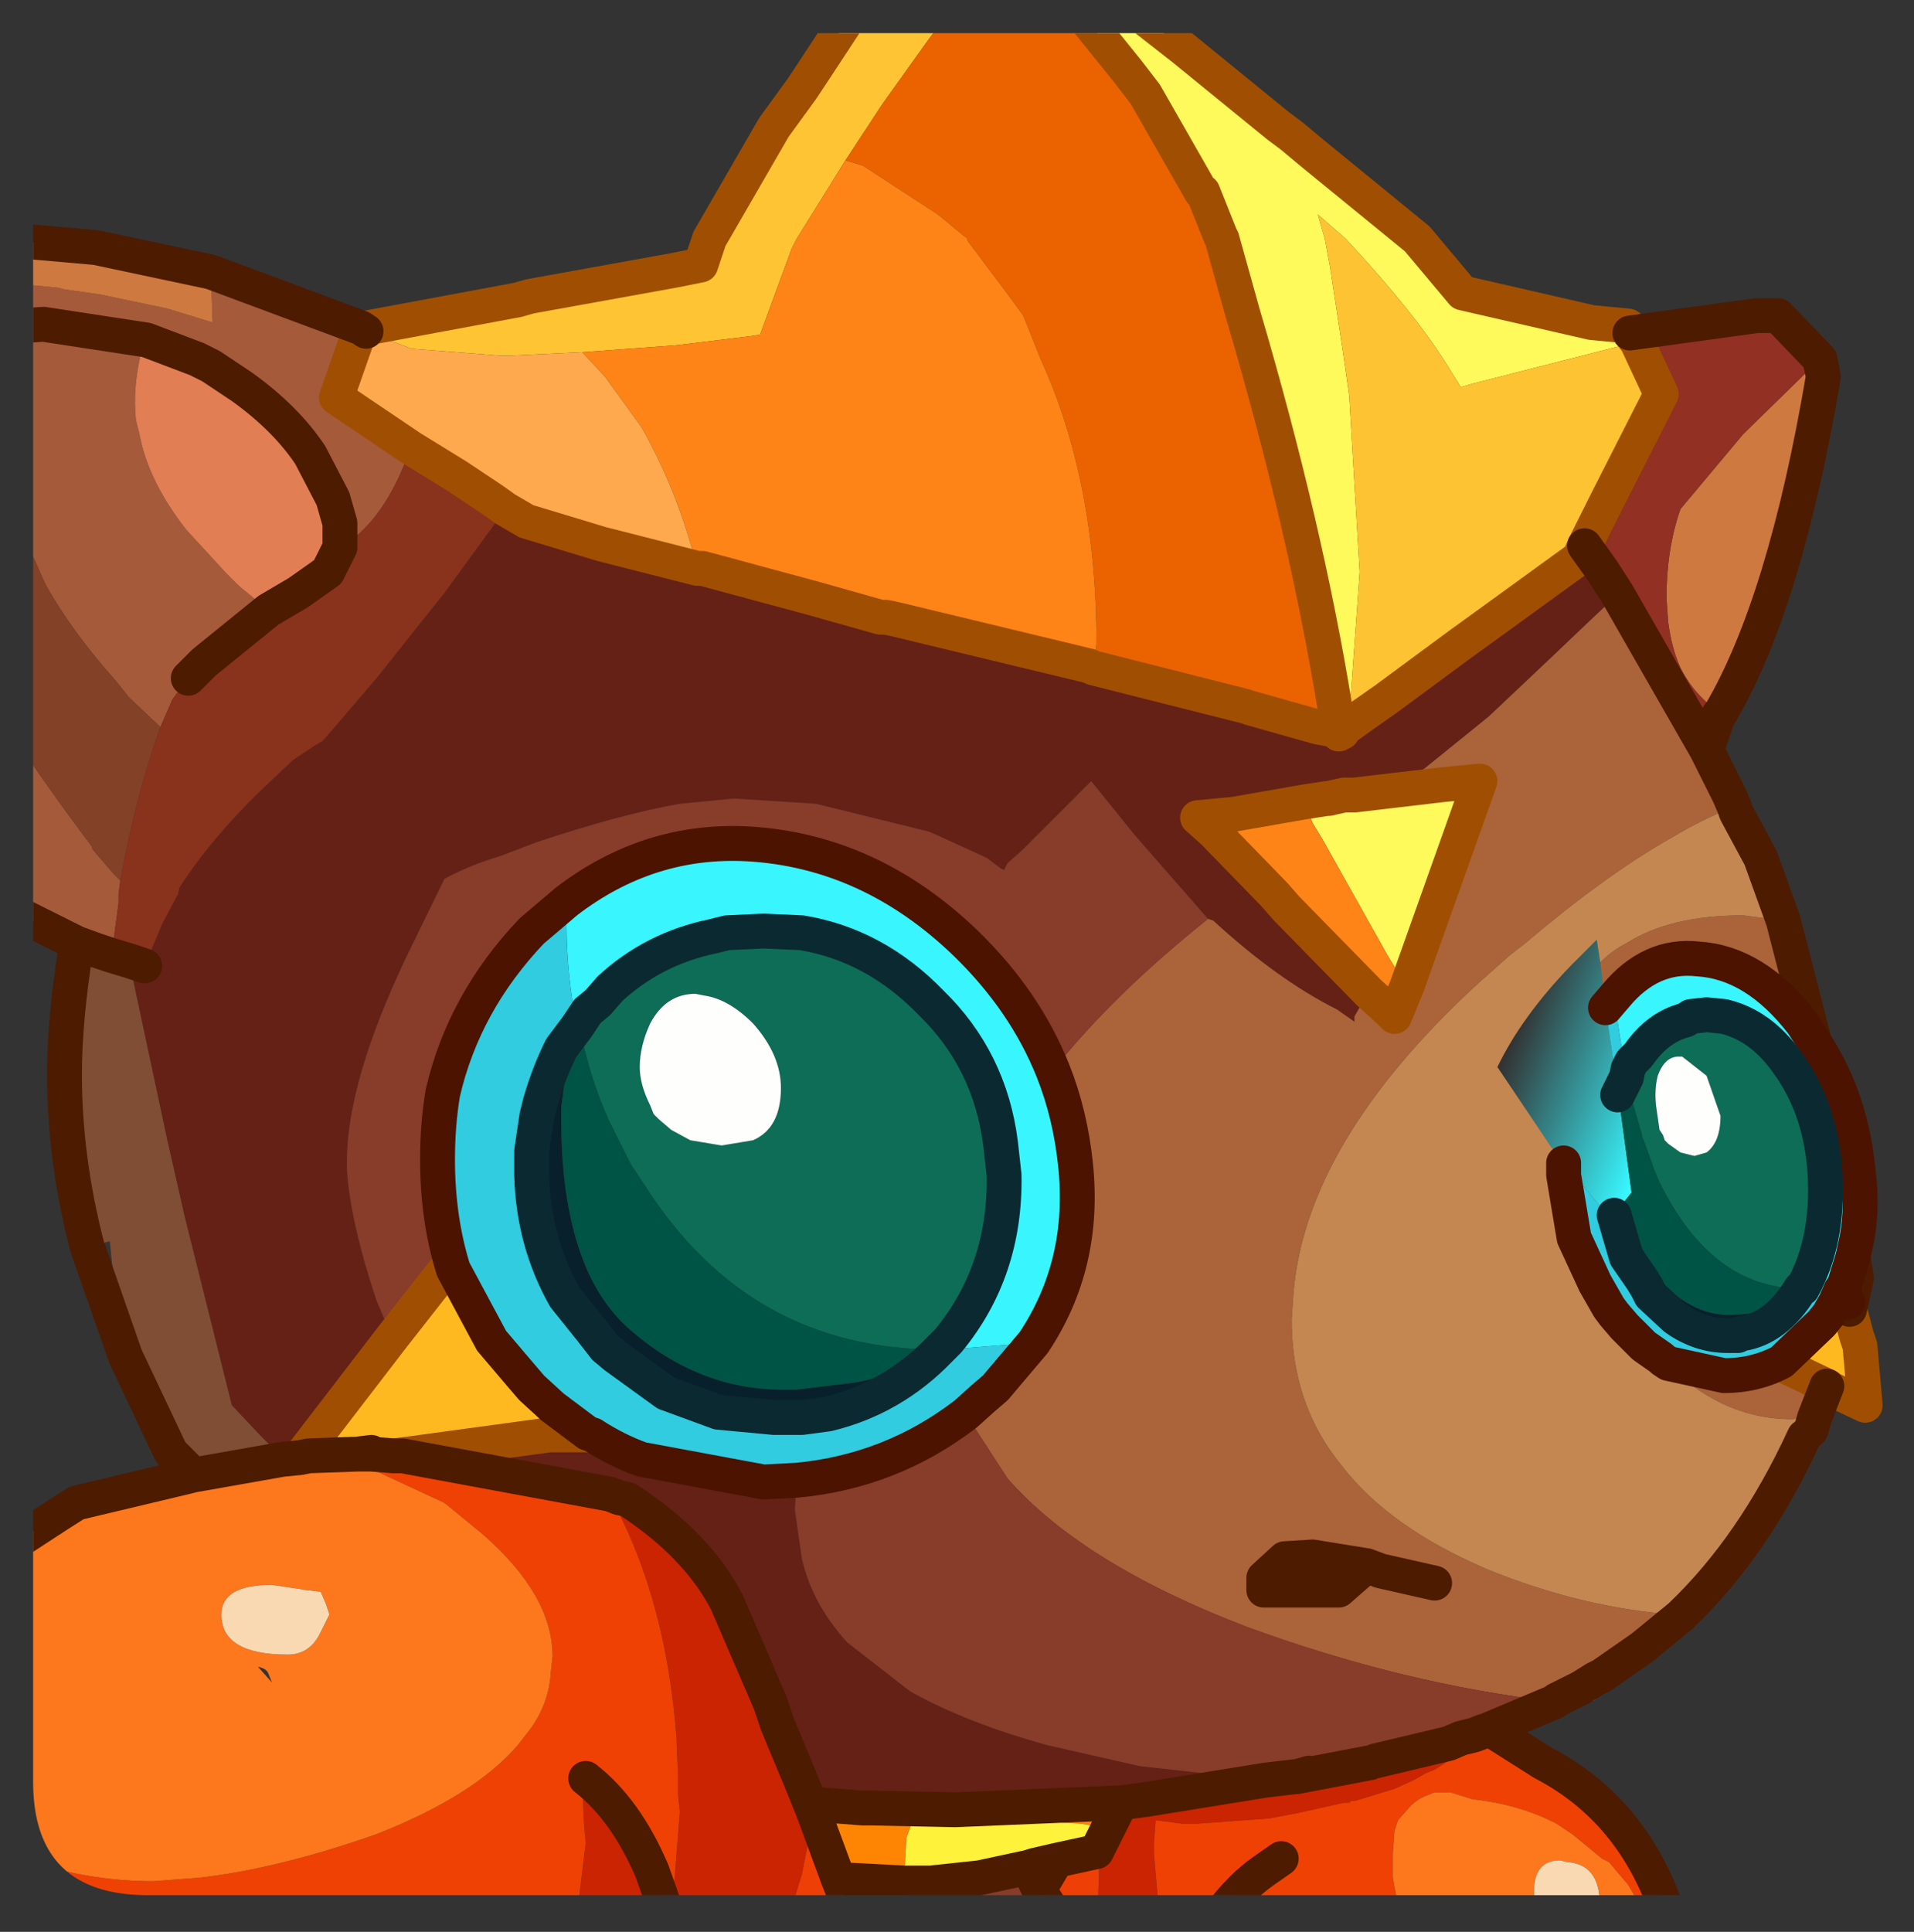 <?xml version="1.0" encoding="UTF-8" standalone="no"?>
<svg xmlns:ffdec="https://www.free-decompiler.com/flash" xmlns:xlink="http://www.w3.org/1999/xlink" ffdec:objectType="frame" height="55.4px" width="54.9px" xmlns="http://www.w3.org/2000/svg">
  <rect width="100%" height="100%" fill="#333333" stroke="none"/>
  <g transform="matrix(1.0, 0.0, 0.0, 1.0, 0.95, 0.95)">
    <clipPath id="clipPath0" transform="matrix(1.0, 0.0, 0.0, 1.0, 0.0, 0.0)">
      <path d="M50.5 0.0 Q53.95 0.0 53.95 3.3 L53.95 50.15 Q53.95 53.4 50.5 53.4 L3.3 53.4 Q0.0 53.4 0.0 50.15 L0.0 3.3 Q0.0 0.0 3.3 0.0 L50.5 0.0" fill="#000000" fill-rule="evenodd" stroke="none"/>
    </clipPath>
    <g clip-path="url(#clipPath0)">
      <use ffdec:characterId="2" height="55.4" transform="matrix(1.0, 0.0, 0.0, 1.0, -0.95, -0.95)" width="54.0" xlink:href="#shape1"/>
    </g>
    <use ffdec:characterId="3" height="53.4" transform="matrix(1.0, 0.0, 0.0, 1.0, 0.0, 0.0)" width="53.95" xlink:href="#shape2"/>
  </g>
  <defs>
    <g id="shape1" transform="matrix(1.0, 0.0, 0.0, 1.0, 0.95, 0.95)">
      <path d="M26.15 -0.45 L25.6 0.3 24.35 2.05 23.3 3.65 21.9 5.9 21.75 6.2 20.85 8.65 20.5 8.7 18.45 8.95 15.75 9.15 13.65 9.25 13.55 9.25 13.4 9.25 10.85 9.05 9.55 8.55 9.6 8.45 13.9 7.65 14.25 7.55 18.4 6.8 19.15 6.65 19.4 5.9 21.25 2.7 22.05 1.6 22.25 1.3 23.4 -0.45 26.15 -0.45" fill="#ffc533" fill-rule="evenodd" stroke="none"/>
      <path d="M26.15 -0.45 L30.15 -0.45 31.4 1.1 31.9 1.75 33.5 4.55 33.55 4.55 34.05 5.8 34.1 5.9 34.7 8.05 Q36.5 14.15 37.35 19.4 L37.4 20.0 36.85 19.9 34.9 19.35 34.75 19.3 30.4 18.2 30.5 17.5 Q30.5 12.85 28.9 9.35 L28.4 8.1 28.0 7.55 26.8 5.95 26.8 5.9 25.95 5.2 23.8 3.8 23.3 3.65 24.35 2.05 25.6 0.3 26.15 -0.45" fill="#eb6300" fill-rule="evenodd" stroke="none"/>
      <path d="M37.4 20.0 L37.35 19.4 Q36.5 14.15 34.7 8.05 L34.1 5.9 34.05 5.8 33.55 4.55 33.5 4.55 31.9 1.75 31.4 1.1 30.15 -0.45 31.85 -0.45 33.0 0.45 35.7 2.65 36.1 2.95 36.7 3.45 39.7 5.9 41.0 7.45 44.7 8.3 45.75 8.4 45.8 8.6 46.0 8.85 41.3 10.05 40.95 10.15 40.7 9.75 Q39.75 8.15 37.65 5.9 L36.85 5.2 37.05 5.9 37.2 6.7 37.6 9.35 37.75 10.4 38.05 15.45 37.8 18.95 37.6 19.95 37.55 20.05 37.4 20.0 M40.45 21.55 L41.5 21.45 39.4 27.35 38.85 26.45 37.0 23.15 36.7 22.65 36.45 22.05 37.1 21.95 37.15 21.95 37.6 21.85 37.9 21.85 40.45 21.55" fill="#fffb5b" fill-rule="evenodd" stroke="none"/>
      <path d="M1.25 26.1 L0.85 25.9 -0.45 25.25 -0.45 20.35 0.25 21.35 0.85 22.2 1.7 23.35 1.7 23.4 2.3 24.1 2.5 24.3 2.45 24.7 2.45 24.85 2.45 24.95 2.25 26.45 1.8 26.3 1.25 26.1 M-0.45 14.0 L-0.45 8.4 -0.45 7.15 -0.4 7.15 -0.35 7.2 0.7 7.3 0.9 7.35 1.95 7.5 3.85 7.9 5.15 8.3 5.1 6.85 9.4 8.45 9.55 8.55 9.25 9.25 9.4 8.45 8.7 10.45 10.85 11.9 10.55 12.6 Q9.95 13.95 9.05 14.6 L8.8 14.75 8.8 14.05 8.6 13.35 7.95 12.1 Q7.25 11.05 6.0 10.15 L5.1 9.55 4.7 9.35 3.25 8.8 3.1 9.15 Q2.85 10.2 2.95 11.1 L3.05 11.5 Q3.3 12.85 4.4 14.25 L5.55 15.5 5.9 15.85 6.75 16.55 4.9 18.05 4.45 18.5 4.0 19.1 3.65 19.9 2.75 19.05 2.35 18.55 Q1.1 17.15 0.35 15.8 L-0.45 14.0 M3.25 8.8 L0.3 8.35 -0.45 8.4 0.3 8.35 3.25 8.8" fill="#a65a3a" fill-rule="evenodd" stroke="none"/>
      <path d="M51.25 9.35 L51.35 9.85 Q50.25 16.35 48.4 19.5 47.65 19.0 47.25 18.2 47.0 17.65 46.9 16.9 L46.85 16.2 Q46.85 14.8 47.25 13.65 L49.05 11.5 51.25 9.35 M-0.45 7.15 L-0.45 5.95 0.1 6.0 1.8 6.15 5.1 6.85 5.15 8.3 3.85 7.9 1.95 7.5 0.9 7.35 0.7 7.3 -0.35 7.2 -0.4 7.15 -0.45 7.15" fill="#ce7940" fill-rule="evenodd" stroke="none"/>
      <path d="M-0.45 20.35 L-0.45 14.0 0.35 15.8 Q1.1 17.15 2.35 18.55 L2.75 19.05 3.65 19.9 Q2.95 21.85 2.5 24.3 L2.3 24.1 1.7 23.4 1.7 23.35 0.85 22.2 0.25 21.35 -0.45 20.35" fill="#844127" fill-rule="evenodd" stroke="none"/>
      <path d="M34.95 53.95 L34.05 53.95 Q34.65 53.15 35.3 52.7 L35.8 52.35 Q35.45 52.7 35.25 53.25 L34.95 53.95 M32.3 53.95 L30.55 53.95 30.55 53.7 30.55 53.45 30.6 51.95 30.85 51.45 31.2 50.75 31.95 50.65 35.35 50.1 36.2 50.0 36.25 50.0 38.35 49.6 36.25 50.0 36.6 49.9 38.35 49.6 38.4 49.6 38.5 49.55 40.6 49.05 40.95 48.9 41.35 48.8 41.6 48.7 41.65 48.7 40.9 49.4 40.75 49.45 40.2 49.8 39.95 49.9 39.6 50.1 39.05 50.35 37.9 50.7 37.8 50.7 37.75 50.75 37.6 50.75 36.25 51.05 35.45 51.2 33.4 51.35 32.95 51.35 32.2 51.25 32.15 51.9 32.15 52.2 32.3 53.95 M21.7 53.95 L18.2 53.95 18.25 53.8 18.4 52.9 18.55 51.0 18.5 50.55 18.5 50.05 18.45 48.85 Q18.15 44.95 16.65 42.15 L16.55 41.9 16.8 42.0 17.05 42.05 Q19.05 43.35 19.9 45.0 L21.15 47.9 21.35 48.5 22.1 50.3 22.3 50.8 22.4 51.05 22.05 52.8 21.7 53.95 M18.15 53.95 L15.6 53.95 15.85 51.9 Q15.7 50.45 15.85 50.05 17.0 50.95 17.75 52.7 L18.05 53.55 18.05 53.6 18.15 53.95" fill="#cb2402" fill-rule="evenodd" stroke="none"/>
      <path d="M41.8 48.65 L43.3 49.6 Q45.9 50.95 46.9 53.95 L46.25 53.95 45.75 53.1 45.2 52.45 45.0 52.35 44.15 51.65 43.7 51.35 Q42.65 50.8 41.3 50.65 L40.65 50.45 40.3 50.45 40.2 50.45 39.95 50.55 Q39.7 50.65 39.5 50.85 L39.15 51.25 39.05 51.55 39.0 52.2 39.0 52.4 39.0 52.9 39.2 53.95 34.95 53.95 35.25 53.25 Q35.45 52.7 35.8 52.35 L35.3 52.7 Q34.65 53.15 34.05 53.95 L32.3 53.95 32.15 52.2 32.15 51.9 32.2 51.25 32.95 51.35 33.4 51.35 35.45 51.2 36.25 51.05 37.6 50.75 37.75 50.75 37.8 50.7 37.9 50.7 39.05 50.35 39.6 50.1 39.95 49.9 40.2 49.8 40.75 49.45 40.9 49.4 41.65 48.7 41.8 48.65 M15.6 53.95 L-0.45 53.95 -0.45 52.3 Q1.45 53.0 3.45 53.0 L4.75 52.9 Q7.0 52.65 9.85 51.65 12.65 50.55 13.9 49.1 L14.25 48.65 Q14.8 47.9 14.85 47.0 L14.9 46.55 Q14.9 44.8 12.9 43.05 L11.8 42.15 9.65 41.15 9.65 40.85 9.7 40.75 10.35 40.8 10.6 40.8 16.55 41.9 16.65 42.15 Q18.15 44.95 18.45 48.85 L18.5 50.05 18.5 50.55 18.55 51.0 18.4 52.9 18.25 53.8 18.15 53.95 18.05 53.6 18.05 53.55 17.75 52.7 Q17.0 50.95 15.85 50.05 15.7 50.45 15.85 51.9 L15.6 53.95" fill="#f14105" fill-rule="evenodd" stroke="none"/>
      <path d="M46.25 53.95 L45.0 53.95 44.9 53.25 Q44.75 52.5 44.0 52.45 L43.8 52.4 Q43.05 52.4 43.05 53.3 43.05 53.7 43.4 53.95 L39.2 53.95 39.0 52.9 39.0 52.4 39.0 52.2 39.05 51.55 39.15 51.25 39.5 50.85 Q39.7 50.65 39.95 50.55 L40.2 50.45 40.3 50.45 40.65 50.45 41.3 50.65 Q42.65 50.8 43.7 51.35 L44.15 51.65 45.0 52.35 45.2 52.45 45.75 53.1 46.25 53.95 M-0.45 52.3 L-0.45 43.25 0.7 42.5 1.25 42.15 4.4 41.4 4.6 41.35 7.15 40.9 7.65 40.85 7.9 40.8 9.3 40.75 9.7 40.7 9.7 40.75 9.65 40.85 9.65 41.15 11.8 42.15 12.9 43.05 Q14.9 44.8 14.9 46.55 L14.85 47.0 Q14.8 47.9 14.25 48.65 L13.9 49.1 Q12.65 50.55 9.85 51.65 7.0 52.65 4.75 52.9 L3.45 53.0 Q1.45 53.0 -0.45 52.3 M9.7 40.75 L9.3 40.75 9.7 40.75 M7.85 44.65 L6.85 44.5 Q5.4 44.5 5.4 45.35 5.4 46.5 7.3 46.5 7.95 46.5 8.25 45.85 L8.5 45.35 8.4 45.05 8.25 44.7 7.85 44.65 M6.75 47.05 Q6.7 46.9 6.45 46.85 L6.15 46.85 6.35 46.85 6.45 46.85 6.85 47.3 6.75 47.05" fill="#fe771d" fill-rule="evenodd" stroke="none"/>
      <path d="M30.55 53.95 L29.3 53.95 28.85 53.25 29.35 52.4 30.5 52.15 30.6 51.95 30.55 53.45 30.55 53.7 30.55 53.95 M23.5 53.95 L21.7 53.95 22.05 52.8 22.4 51.05 23.1 52.95 23.5 53.95" fill="#ef3f06" fill-rule="evenodd" stroke="none"/>
      <path d="M37.6 19.95 L37.8 18.95 38.05 15.45 37.75 10.4 37.6 9.35 37.2 6.7 37.05 5.9 36.85 5.2 37.65 5.9 Q39.75 8.15 40.7 9.75 L40.95 10.15 41.3 10.05 46.0 8.85 46.7 10.35 45.15 13.4 44.5 14.7 44.35 15.05 40.9 17.55 38.8 19.1 Q38.15 19.55 37.6 19.95" fill="#ffc433" fill-rule="evenodd" stroke="none"/>
      <path d="M45.8 8.6 L49.45 8.1 50.05 8.1 51.25 9.35 49.05 11.5 47.25 13.65 Q46.85 14.8 46.85 16.2 L46.9 16.9 Q47.0 17.65 47.25 18.2 47.65 19.0 48.4 19.5 L48.35 19.55 48.0 20.55 45.45 16.1 45.0 15.4 44.5 14.7 45.15 13.4 46.7 10.35 46.0 8.85 45.8 8.6" fill="#923023" fill-rule="evenodd" stroke="none"/>
      <path d="M30.4 18.2 L34.75 19.3 34.9 19.35 36.85 19.9 37.4 20.0 37.55 20.05 37.45 20.1 37.4 20.0 37.45 20.1 37.55 20.05 37.6 19.95 Q38.15 19.55 38.8 19.1 L40.9 17.55 44.35 15.05 44.5 14.7 45.0 15.4 45.45 16.1 44.6 16.9 43.55 17.9 41.75 19.6 39.4 21.5 40.45 21.55 37.9 21.85 37.6 21.85 37.15 21.95 37.1 21.95 36.45 22.05 34.45 22.4 33.4 22.5 33.85 22.9 35.6 24.7 35.95 25.1 38.3 27.5 37.9 28.2 37.9 28.35 37.4 28.0 Q35.7 27.15 33.85 25.45 L33.7 25.4 31.6 23.0 30.35 21.45 28.35 23.45 27.95 23.8 27.85 24.0 27.75 23.95 27.35 23.65 26.15 23.1 25.7 22.9 22.45 22.1 20.1 21.95 18.55 22.1 Q16.85 22.4 14.45 23.2 L13.4 23.6 Q12.55 23.85 11.8 24.25 L10.75 26.4 Q9.0 30.05 9.0 32.35 L9.0 32.6 Q9.1 34.1 9.85 36.35 L10.3 37.4 7.65 40.85 7.15 40.9 6.85 40.55 6.5 40.2 5.7 39.35 4.35 33.95 3.85 31.75 2.75 26.6 3.2 26.75 3.7 25.55 4.15 24.7 4.2 24.5 Q5.1 23.1 6.55 21.7 L7.45 20.85 7.75 20.65 8.05 20.45 8.3 20.3 8.35 20.25 9.85 18.5 11.8 16.05 13.55 13.65 14.15 14.0 16.3 14.65 19.05 15.35 19.2 15.35 22.35 16.2 24.3 16.75 24.45 16.75 24.7 16.8 30.3 18.15 30.4 18.2 M25.05 53.95 L23.5 53.95 23.1 52.95 25.0 53.05 25.05 53.95 M18.2 53.95 L18.15 53.95 18.25 53.8 18.2 53.95 M35.35 50.1 L31.95 50.65 31.2 50.75 26.45 50.95 24.05 50.9 23.75 50.8 22.2 50.3 22.1 50.3 21.35 48.5 21.15 47.9 19.9 45.0 Q19.05 43.35 17.05 42.05 L16.8 42.0 16.55 41.9 10.6 40.8 10.35 40.8 10.75 40.75 14.8 40.2 16.05 40.2 Q16.75 40.65 17.45 40.9 L20.95 41.55 21.9 41.5 21.85 42.35 22.05 43.75 Q22.35 45.05 23.35 46.15 L25.15 47.55 Q26.75 48.45 29.1 49.1 L31.75 49.7 35.35 50.1" fill="#652116" fill-rule="evenodd" stroke="none"/>
      <path d="M48.0 20.55 L48.65 21.85 48.8 22.2 48.85 22.35 48.4 22.35 Q47.7 22.65 46.95 23.1 45.1 24.15 42.8 26.1 L42.35 26.45 41.45 27.25 Q36.5 31.8 36.15 36.15 L36.1 36.9 Q36.1 39.35 37.55 41.1 38.9 42.85 41.7 44.05 44.4 45.15 47.05 45.35 L46.15 46.3 45.0 47.1 44.85 47.1 44.8 47.2 44.4 47.45 43.7 47.8 43.65 47.85 43.7 47.8 44.3 47.9 41.8 48.65 41.65 48.7 41.75 48.65 43.65 47.85 Q39.3 47.35 34.8 45.7 30.1 43.9 27.95 41.45 L26.75 39.6 27.25 39.15 27.6 38.85 28.7 37.55 Q30.2 35.3 29.9 32.45 29.75 31.0 29.25 29.75 30.95 27.6 33.7 25.4 L33.85 25.45 Q35.7 27.15 37.4 28.0 L37.9 28.35 37.9 28.2 38.3 27.5 38.9 28.05 39.05 28.2 39.4 27.35 41.5 21.45 40.45 21.55 39.4 21.5 41.75 19.6 43.55 17.9 44.6 16.9 45.45 16.1 48.0 20.55 M50.2 25.45 L51.1 28.95 50.75 28.4 Q49.4 26.65 47.75 26.55 46.4 26.4 45.4 27.6 L45.1 27.95 44.95 26.65 Q45.3 26.3 45.7 26.1 46.95 25.3 49.05 25.3 L50.2 25.45 M52.2 35.1 L52.3 35.7 52.45 37.05 52.3 37.35 52.1 36.6 52.05 36.4 51.85 36.05 51.95 35.9 52.2 35.1 M51.6 38.9 L51.15 39.7 51.1 39.7 50.45 39.75 Q48.4 39.75 46.75 38.05 L46.9 38.15 48.5 38.5 Q49.4 38.5 50.15 38.1 L50.3 38.25 51.45 38.8 51.6 38.9 M43.9 32.4 L43.9 32.45 43.9 32.75 43.85 32.35 43.9 32.4 M52.1 36.6 L52.3 35.7 52.1 36.6 M51.45 38.8 L51.1 39.7 51.45 38.8 M38.25 43.95 L38.65 44.1 40.2 44.45 38.65 44.1 38.25 43.95 37.45 44.65 35.3 44.65 37.45 44.65 38.25 43.95 36.7 43.7 35.9 43.75 35.3 44.3 35.3 44.65 35.3 44.3 35.9 43.75 36.7 43.7 38.25 43.95" fill="#ac633a" fill-rule="evenodd" stroke="none"/>
      <path d="M48.85 22.35 L49.55 23.65 50.2 25.45 49.05 25.3 Q46.95 25.3 45.7 26.1 45.3 26.3 44.95 26.65 L44.85 26.0 44.1 26.75 Q42.7 28.2 42.0 29.65 L43.55 31.95 43.85 32.3 43.85 32.35 43.9 32.75 44.2 34.55 44.8 35.85 45.2 36.55 45.35 36.75 45.65 37.1 46.2 37.65 46.7 38.0 46.75 38.05 Q48.4 39.75 50.45 39.75 L51.1 39.7 51.0 40.05 50.95 40.1 50.8 40.25 Q49.4 42.7 47.05 45.35 44.4 45.15 41.7 44.05 38.9 42.85 37.55 41.1 36.1 39.35 36.1 36.9 L36.15 36.15 Q36.5 31.8 41.45 27.25 L42.35 26.45 42.8 26.1 Q45.1 24.15 46.95 23.1 47.7 22.65 48.4 22.35 L48.85 22.35 M51.15 39.7 L51.0 40.05 51.1 39.7 51.15 39.7 M46.15 46.3 L45.4 47.1 45.0 47.1 46.15 46.3 M44.8 47.2 L44.8 47.8 44.35 47.9 44.3 47.9 43.7 47.8 44.4 47.45 44.8 47.2" fill="#c58851" fill-rule="evenodd" stroke="none"/>
      <path d="M51.1 28.95 Q52.15 30.55 52.35 32.65 52.5 33.85 52.25 34.85 L52.2 35.1 51.95 35.9 51.5 36.0 50.75 36.0 Q51.5 34.65 51.4 32.75 51.3 30.85 50.3 29.5 49.55 28.45 48.5 28.2 L48.0 28.15 47.55 28.2 47.4 28.3 Q46.6 28.5 46.05 29.3 L45.85 29.5 45.75 29.7 45.7 29.95 45.4 28.05 45.4 27.6 Q46.4 26.4 47.75 26.55 49.4 26.65 50.75 28.4 L51.1 28.95 M29.25 29.75 Q29.75 31.0 29.9 32.45 30.2 35.3 28.7 37.55 L26.25 37.75 26.0 37.75 26.05 37.7 26.25 37.5 Q27.9 35.5 27.85 32.75 L27.75 31.85 Q27.45 29.45 25.75 27.8 24.15 26.15 22.05 25.8 L20.95 25.75 19.9 25.8 19.5 25.9 Q17.8 26.25 16.55 27.4 L16.2 27.8 15.9 28.05 15.6 28.5 Q15.3 27.0 15.3 25.55 L15.3 24.9 Q17.65 23.1 20.5 23.25 24.0 23.45 26.75 26.1 28.45 27.75 29.25 29.75" fill="#38f6ff" fill-rule="evenodd" stroke="none"/>
      <path d="M28.7 37.55 L27.6 38.85 27.25 39.15 26.75 39.6 Q24.6 41.25 21.9 41.5 L20.95 41.55 17.45 40.9 Q16.75 40.65 16.05 40.2 L15.9 40.15 14.9 39.4 14.3 38.85 14.0 38.5 13.15 37.5 12.05 35.45 Q11.6 34.0 11.6 32.3 11.6 31.3 11.75 30.4 12.35 27.8 14.3 25.75 L15.3 24.9 15.3 25.55 Q15.3 27.0 15.6 28.5 L15.15 29.1 Q14.8 29.8 14.55 30.65 L14.45 31.05 14.3 32.05 14.3 32.75 Q14.35 34.65 15.25 36.25 L16.05 37.25 16.4 37.7 16.7 37.95 18.15 39.0 19.65 39.55 21.25 39.7 21.9 39.7 22.05 39.7 22.8 39.6 Q24.65 39.15 26.0 37.75 L26.25 37.75 28.7 37.55 M45.4 27.6 L45.4 28.05 45.7 29.95 45.5 30.35 45.45 30.45 45.35 29.65 45.1 27.95 45.4 27.6 M50.75 36.0 L51.5 36.0 51.95 35.9 51.85 36.05 51.7 36.4 51.5 36.75 51.3 37.0 50.15 38.1 Q49.4 38.5 48.5 38.5 L46.9 38.15 46.75 38.05 46.7 38.0 46.2 37.65 45.65 37.1 45.35 36.75 45.2 36.55 44.8 35.85 44.2 34.55 43.9 32.75 43.9 32.45 43.9 32.4 45.25 34.0 45.35 33.9 45.7 35.1 46.15 35.75 46.3 36.0 46.4 36.2 47.1 36.85 Q47.8 37.35 48.6 37.35 L48.9 37.35 48.95 37.3 49.0 37.3 Q50.0 37.15 50.7 36.0 L50.75 36.0" fill="#31cde0" fill-rule="evenodd" stroke="none"/>
      <path d="M52.3 37.35 L52.4 37.65 52.55 39.35 51.6 38.9 51.45 38.8 50.3 38.25 50.15 38.1 51.3 37.0 51.5 36.75 51.7 36.4 51.85 36.05 52.05 36.4 52.1 36.6 52.3 37.35 M10.3 37.4 L11.75 35.55 12.05 35.45 13.15 37.5 14.0 38.5 14.3 38.85 14.9 39.4 15.9 40.15 16.05 40.2 14.8 40.2 10.75 40.75 10.35 40.8 9.7 40.75 9.7 40.7 9.3 40.75 7.9 40.8 7.65 40.85 10.3 37.4" fill="#ffba20" fill-rule="evenodd" stroke="none"/>
      <path d="M46.05 29.3 Q46.6 28.5 47.4 28.3 L47.55 28.2 48.0 28.15 48.5 28.2 Q49.55 28.45 50.3 29.5 51.3 30.85 51.4 32.75 51.5 34.65 50.75 36.0 L50.7 36.0 Q48.15 36.0 46.65 32.95 L46.5 32.6 46.2 31.75 46.15 31.65 46.15 31.6 45.7 30.05 46.05 29.3 M47.2 29.35 Q46.8 29.35 46.6 29.9 46.5 30.3 46.55 30.75 L46.65 31.45 46.75 31.6 46.8 31.75 46.9 31.85 47.25 32.1 47.65 32.2 48.0 32.1 Q48.4 31.8 48.4 31.05 L48.0 29.9 47.3 29.35 47.2 29.35 M19.0 27.55 Q18.15 27.55 17.7 28.4 17.4 29.05 17.4 29.65 17.4 30.15 17.7 30.75 L17.8 31.0 17.95 31.15 18.3 31.45 18.85 31.75 19.75 31.9 20.65 31.75 Q21.45 31.4 21.45 30.25 21.45 29.3 20.65 28.4 19.95 27.7 19.25 27.6 L19.0 27.55 M16.55 27.4 Q17.8 26.25 19.5 25.9 L19.9 25.8 20.95 25.75 22.05 25.8 Q24.15 26.15 25.75 27.8 27.45 29.45 27.75 31.85 L27.85 32.75 Q27.9 35.5 26.25 37.5 L26.05 37.7 26.0 37.75 25.95 37.75 Q20.55 37.75 17.55 33.05 L17.15 32.45 16.5 31.15 Q15.95 29.9 15.7 28.6 L16.55 27.4" fill="#0e6d56" fill-rule="evenodd" stroke="none"/>
      <path d="M47.2 29.35 L47.3 29.35 48.0 29.9 48.4 31.05 Q48.4 31.8 48.0 32.1 L47.65 32.2 47.25 32.1 46.9 31.85 46.8 31.75 46.75 31.6 46.65 31.45 46.55 30.75 Q46.5 30.3 46.6 29.9 46.8 29.35 47.2 29.35 M19.0 27.55 L19.25 27.6 Q19.95 27.7 20.65 28.4 21.45 29.3 21.45 30.25 21.45 31.4 20.65 31.75 L19.75 31.9 18.85 31.75 18.3 31.45 17.95 31.15 17.8 31.0 17.7 30.75 Q17.4 30.15 17.4 29.65 17.4 29.05 17.7 28.4 18.15 27.55 19.0 27.55" fill="#fffffd" fill-rule="evenodd" stroke="none"/>
      <path d="M45.7 29.95 L45.75 29.7 45.85 29.5 46.05 29.3 45.7 30.05 45.5 30.45 45.5 30.65 45.45 30.45 45.5 30.35 45.7 29.95 M50.7 36.0 Q50.0 37.15 49.0 37.3 L48.95 37.3 48.9 37.35 48.6 37.35 Q47.8 37.35 47.1 36.85 L46.4 36.2 46.3 36.0 46.15 35.75 45.7 35.1 45.35 33.9 45.65 33.5 45.9 34.4 46.65 35.75 Q47.65 36.85 48.85 36.75 50.05 36.7 50.7 36.0 M16.55 27.4 L15.7 28.6 15.35 29.25 15.15 30.8 15.15 31.2 Q15.15 33.6 15.8 35.25 16.3 36.5 17.2 37.25 19.2 38.95 21.65 38.9 L21.85 38.9 21.9 38.9 23.55 38.7 Q25.0 38.45 25.95 37.75 L26.0 37.75 Q24.65 39.15 22.8 39.6 L22.05 39.7 21.9 39.7 21.25 39.7 19.65 39.55 18.15 39.0 16.7 37.95 16.4 37.7 16.05 37.25 15.25 36.25 Q14.35 34.65 14.3 32.75 L14.3 32.05 14.45 31.05 14.55 30.65 Q14.8 29.8 15.15 29.1 L15.6 28.5 15.9 28.05 16.2 27.8 16.55 27.4" fill="#08202c" fill-rule="evenodd" stroke="none"/>
      <path d="M45.35 33.9 L45.25 34.0 43.9 32.4 43.85 32.35 43.85 32.3 43.55 31.95 42.0 29.65 Q42.7 28.2 44.1 26.75 L44.85 26.0 44.95 26.65 45.1 27.95 45.35 29.65 45.45 30.45 45.5 30.65 45.85 33.25 45.65 33.5 45.35 33.9" fill="url(#gradient0)" fill-rule="evenodd" stroke="none"/>
      <path d="M45.5 30.65 L45.5 30.45 45.7 30.05 46.15 31.6 46.15 31.65 46.2 31.75 46.5 32.6 46.65 32.95 Q48.15 36.0 50.7 36.0 50.05 36.7 48.85 36.75 47.65 36.85 46.65 35.75 L45.9 34.4 45.65 33.5 45.85 33.25 45.5 30.65 M15.7 28.6 Q15.95 29.9 16.5 31.15 L17.15 32.45 17.55 33.05 Q20.55 37.75 25.95 37.75 25.0 38.45 23.55 38.7 L21.9 38.9 21.85 38.9 21.65 38.9 Q19.2 38.95 17.2 37.25 16.3 36.5 15.8 35.25 15.15 33.6 15.15 31.2 L15.15 30.8 15.35 29.25 15.7 28.6" fill="#005445" fill-rule="evenodd" stroke="none"/>
      <path d="M29.3 53.95 L25.05 53.95 25.0 53.05 25.4 53.05 25.75 53.05 27.15 52.9 28.55 52.6 28.85 53.25 29.3 53.95 M33.7 25.4 Q30.95 27.6 29.25 29.75 28.45 27.75 26.75 26.1 24.0 23.45 20.5 23.25 17.65 23.1 15.3 24.9 L14.3 25.75 Q12.35 27.8 11.75 30.4 11.6 31.3 11.6 32.3 11.6 34.0 12.05 35.45 L11.75 35.55 10.3 37.4 9.85 36.35 Q9.1 34.1 9.0 32.6 L9.0 32.35 Q9.0 30.05 10.75 26.4 L11.8 24.25 Q12.55 23.85 13.4 23.6 L14.45 23.2 Q16.85 22.4 18.55 22.1 L20.1 21.95 22.45 22.1 25.7 22.9 26.15 23.1 27.35 23.65 27.75 23.95 27.85 24.0 27.95 23.8 28.35 23.45 30.35 21.45 31.6 23.0 33.7 25.4 M26.75 39.6 L27.95 41.45 Q30.1 43.9 34.8 45.7 39.3 47.35 43.65 47.85 L41.75 48.65 41.65 48.7 41.6 48.7 41.35 48.8 40.95 48.9 40.6 49.05 38.5 49.55 38.4 49.6 38.35 49.6 36.6 49.9 36.25 50.0 36.2 50.0 35.35 50.1 31.75 49.7 29.1 49.1 Q26.75 48.45 25.15 47.55 L23.35 46.15 Q22.35 45.05 22.05 43.75 L21.85 42.35 21.9 41.5 Q24.6 41.25 26.75 39.6" fill="#893c2a" fill-rule="evenodd" stroke="none"/>
      <path d="M23.3 3.65 L23.8 3.8 25.95 5.2 26.8 5.9 26.8 5.95 28.0 7.55 28.4 8.1 28.9 9.35 Q30.5 12.85 30.5 17.5 L30.4 18.2 30.3 18.15 24.7 16.8 24.45 16.75 24.3 16.75 22.35 16.2 19.2 15.35 19.05 15.35 Q18.5 13.15 17.45 11.3 L16.4 9.85 15.75 9.15 18.45 8.95 20.5 8.7 20.85 8.65 21.75 6.2 21.9 5.9 23.3 3.65 M39.4 27.35 L39.05 28.2 38.9 28.05 38.3 27.5 35.95 25.1 35.6 24.7 33.85 22.9 33.4 22.5 34.45 22.4 36.45 22.05 36.7 22.65 37.0 23.15 38.85 26.45 39.4 27.35" fill="#ff8517" fill-rule="evenodd" stroke="none"/>
      <path d="M15.75 9.15 L16.4 9.85 17.45 11.3 Q18.5 13.15 19.05 15.35 L16.3 14.65 14.15 14.0 13.55 13.65 13.2 13.4 12.15 12.7 10.85 11.9 8.7 10.45 9.4 8.45 9.25 9.25 9.55 8.55 10.85 9.05 13.4 9.25 13.55 9.25 13.65 9.25 15.75 9.15" fill="#ffaa4d" fill-rule="evenodd" stroke="none"/>
      <path d="M3.25 8.8 L4.7 9.35 5.1 9.55 6.0 10.15 Q7.25 11.05 7.95 12.1 L8.6 13.35 8.8 14.05 8.8 14.75 8.45 15.45 7.6 16.05 6.75 16.55 5.9 15.85 5.55 15.5 4.4 14.25 Q3.3 12.85 3.05 11.5 L2.95 11.1 Q2.85 10.2 3.1 9.15 L3.25 8.8" fill="#e27e54" fill-rule="evenodd" stroke="none"/>
      <path d="M6.75 16.55 L7.6 16.05 8.45 15.45 8.8 14.75 9.05 14.6 Q9.95 13.95 10.55 12.6 L10.85 11.9 12.15 12.7 13.2 13.4 13.55 13.65 11.8 16.05 9.85 18.5 8.35 20.25 8.3 20.3 8.05 20.45 7.75 20.65 7.45 20.85 6.55 21.7 Q5.1 23.1 4.2 24.5 L4.15 24.7 3.7 25.55 3.2 26.75 2.75 26.6 2.25 26.45 2.45 24.95 2.45 24.85 2.45 24.7 2.5 24.3 Q2.95 21.85 3.65 19.9 L4.0 19.1 4.45 18.5 4.9 18.05 6.75 16.55" fill="#8a321c" fill-rule="evenodd" stroke="none"/>
      <path d="M4.6 41.35 L3.95 40.7 3.0 39.65 2.65 37.95 2.3 35.65 2.2 34.65 1.55 34.8 Q0.9 32.3 0.9 29.85 0.9 28.25 1.25 26.1 L1.8 26.3 2.25 26.45 2.75 26.6 3.85 31.75 4.35 33.95 5.7 39.35 6.5 40.2 6.85 40.55 7.15 40.9 4.6 41.35 M3.95 40.7 L2.65 37.95 3.95 40.7 M22.1 50.3 L22.2 50.3 23.75 50.8 24.05 50.9 23.8 50.9 22.5 50.8 22.3 50.8 22.1 50.3" fill="#804e35" fill-rule="evenodd" stroke="none"/>
      <path d="M45.0 53.95 L43.4 53.95 Q43.05 53.7 43.05 53.3 43.05 52.4 43.8 52.4 L44.0 52.45 Q44.75 52.5 44.9 53.25 L45.0 53.95 M7.85 44.65 L8.25 44.7 8.4 45.05 8.5 45.35 8.25 45.85 Q7.95 46.5 7.3 46.5 5.4 46.5 5.4 45.35 5.4 44.5 6.85 44.5 L7.85 44.65" fill="#fadab3" fill-rule="evenodd" stroke="none"/>
      <path d="M31.2 50.75 L30.85 51.45 30.65 51.45 30.05 51.35 27.55 51.2 27.4 51.2 25.25 51.2 25.05 51.75 25.0 52.65 25.0 53.05 23.1 52.95 22.4 51.05 22.3 50.8 22.5 50.8 23.8 50.9 24.05 50.9 26.45 50.95 31.2 50.75" fill="#ff8604" fill-rule="evenodd" stroke="none"/>
      <path d="M30.85 51.45 L30.6 51.95 30.5 52.15 29.35 52.4 28.7 52.55 28.55 52.6 27.15 52.9 25.75 53.05 25.4 53.05 25.0 53.05 25.0 52.65 25.05 51.75 25.25 51.2 27.4 51.2 27.55 51.2 30.05 51.35 30.65 51.45 30.85 51.45" fill="#fff33b" fill-rule="evenodd" stroke="none"/>
      <path d="M30.4 18.2 L34.75 19.3 M34.9 19.35 L36.85 19.9 37.4 20.0 37.35 19.4 Q36.5 14.15 34.7 8.05 L34.1 5.9 34.05 5.8 33.55 4.55 33.5 4.55 31.9 1.75 31.4 1.1 30.15 -0.45 M31.85 -0.45 L33.0 0.45 35.7 2.65 36.1 2.95 36.7 3.45 39.7 5.9 41.0 7.45 44.7 8.3 45.75 8.4 45.8 8.6 46.0 8.85 46.7 10.35 45.15 13.4 44.5 14.7 44.35 15.05 40.9 17.55 38.8 19.1 Q38.15 19.55 37.6 19.95 L37.55 20.05 37.4 20.0 37.45 20.1 37.55 20.05 M52.3 37.35 L52.4 37.65 52.55 39.35 51.6 38.9 51.45 38.8 50.3 38.25 M9.6 8.45 L13.9 7.65 14.25 7.55 18.4 6.8 19.15 6.65 19.4 5.9 21.25 2.7 22.05 1.6 22.25 1.3 23.4 -0.45 M40.45 21.55 L41.5 21.45 39.4 27.35 39.05 28.2 38.9 28.05 38.3 27.5 35.95 25.1 35.6 24.7 33.85 22.9 33.4 22.5 34.45 22.4 36.45 22.05 37.1 21.95 37.15 21.95 37.6 21.85 37.9 21.85 40.45 21.55 M52.3 37.35 L52.1 36.6 52.05 36.4 M19.05 15.35 L19.2 15.35 22.35 16.2 24.3 16.75 24.45 16.75 24.7 16.8 30.3 18.15 30.4 18.2 M10.3 37.4 L11.75 35.55 M10.85 11.9 L8.7 10.45 9.4 8.45 M13.55 13.65 L13.2 13.4 12.15 12.7 10.85 11.9 M19.05 15.35 L16.3 14.65 14.15 14.0 13.55 13.65 M7.65 40.85 L10.3 37.4 M10.35 40.8 L10.75 40.75 14.8 40.2 16.05 40.2" fill="none" stroke="#a14f02" stroke-linecap="round" stroke-linejoin="round" stroke-width="1.0"/>
      <path d="M45.8 8.6 L49.45 8.1 50.05 8.1 51.25 9.35 51.35 9.85 Q50.25 16.35 48.4 19.5 L48.35 19.55 48.0 20.55 48.65 21.85 48.8 22.2 48.85 22.35 49.55 23.65 50.2 25.45 51.1 28.95 M52.2 35.1 L52.3 35.7 52.1 36.6 M51.0 40.05 L50.95 40.1 M50.8 40.25 Q49.35 43.4 47.25 45.4 L46.15 46.3 45.0 47.1 44.8 47.2 44.4 47.45 43.7 47.8 43.65 47.85 41.75 48.65 41.65 48.7 41.6 48.7 41.35 48.8 40.95 48.9 40.6 49.05 38.5 49.55 M41.8 48.65 L43.3 49.6 Q45.9 50.95 46.9 53.95 M-0.45 43.25 L0.7 42.5 1.25 42.15 4.4 41.4 4.6 41.35 3.95 40.7 2.65 37.95 1.55 34.8 Q0.9 32.3 0.9 29.85 0.9 28.25 1.25 26.1 L0.85 25.9 -0.45 25.25 M-0.45 5.95 L0.1 6.0 1.8 6.15 5.1 6.85 9.4 8.45 9.55 8.55 M45.45 16.1 L45.0 15.4 44.5 14.7 M48.0 20.55 L45.45 16.1 M51.1 39.7 L51.45 38.8 M38.35 49.6 L36.25 50.0 36.2 50.0 35.35 50.1 31.95 50.65 31.2 50.75 30.85 51.45 30.6 51.95 30.5 52.15 29.35 52.4 28.85 53.25 29.3 53.95 M51.1 39.7 L51.0 40.05 M8.8 14.75 L8.8 14.05 8.6 13.35 7.95 12.1 Q7.25 11.05 6.0 10.15 L5.1 9.55 4.7 9.35 3.25 8.8 0.3 8.35 -0.45 8.4 M6.75 16.55 L7.6 16.05 8.45 15.45 8.8 14.75 M6.75 16.55 L4.9 18.05 4.45 18.5 M2.25 26.45 L2.75 26.6 3.2 26.75 M2.25 26.45 L1.8 26.3 1.25 26.1 M7.15 40.9 L7.65 40.85 7.9 40.8 9.3 40.75 9.7 40.75 10.35 40.8 10.6 40.8 16.55 41.9 16.8 42.0 17.05 42.05 Q19.05 43.35 19.9 45.0 L21.15 47.9 21.35 48.5 22.1 50.3 22.3 50.8 22.5 50.8 23.8 50.9 24.05 50.9 26.45 50.95 31.2 50.75 M9.7 40.7 L9.3 40.75 M7.15 40.9 L4.6 41.35 M35.3 44.65 L37.45 44.65 38.25 43.95 36.7 43.7 35.9 43.75 35.3 44.3 35.3 44.65 M40.2 44.45 L38.65 44.1 38.25 43.95 M36.25 50.0 L36.6 49.9 M35.8 52.35 L35.3 52.7 Q34.65 53.15 34.05 53.95 M28.55 52.6 L28.7 52.55 29.35 52.4 M28.55 52.6 L27.15 52.9 25.75 53.05 25.4 53.05 25.0 53.05 23.1 52.95 22.4 51.05 22.3 50.8 M28.85 53.25 L28.55 52.6 M23.5 53.95 L23.1 52.95 M18.15 53.95 L18.05 53.6 18.05 53.55 17.75 52.7 Q17.0 50.95 15.85 50.05" fill="none" stroke="#4d1b00" stroke-linecap="round" stroke-linejoin="round" stroke-width="1.0"/>
      <path d="M51.1 28.95 Q52.15 30.55 52.35 32.65 52.5 33.85 52.25 34.85 L52.2 35.1 51.95 35.9 51.85 36.05 51.7 36.4 51.5 36.75 51.3 37.0 50.15 38.1 Q49.4 38.5 48.5 38.5 L46.9 38.15 46.75 38.05 46.7 38.0 46.2 37.65 45.65 37.1 45.35 36.75 45.2 36.55 44.8 35.85 44.2 34.55 43.9 32.75 43.9 32.45 43.9 32.4 M29.25 29.75 Q29.75 31.0 29.9 32.45 30.2 35.3 28.7 37.55 L27.6 38.85 27.25 39.15 26.75 39.6 Q24.6 41.25 21.9 41.5 L20.95 41.55 17.45 40.9 Q16.75 40.65 16.05 40.2 L15.9 40.15 14.9 39.4 14.3 38.85 14.0 38.5 13.15 37.5 12.05 35.45 Q11.6 34.0 11.6 32.3 11.6 31.3 11.75 30.4 12.35 27.8 14.3 25.75 L15.3 24.9 Q17.65 23.1 20.5 23.25 24.0 23.45 26.75 26.1 28.45 27.75 29.25 29.75 M51.1 28.95 L50.75 28.4 Q49.4 26.65 47.75 26.55 46.4 26.4 45.4 27.6 L45.1 27.95 M52.05 36.4 L51.85 36.05" fill="none" stroke="#4c1300" stroke-linecap="round" stroke-linejoin="round" stroke-width="1.0"/>
      <path d="M45.7 29.95 L45.75 29.7 45.85 29.5 46.05 29.3 Q46.6 28.5 47.4 28.3 L47.55 28.2 48.0 28.15 48.5 28.2 Q49.55 28.45 50.3 29.5 51.3 30.85 51.4 32.75 51.5 34.65 50.75 36.0 L50.7 36.0 Q50.0 37.15 49.0 37.3 L48.95 37.3 48.9 37.35 48.6 37.35 Q47.8 37.35 47.1 36.85 L46.4 36.2 46.3 36.0 46.15 35.75 45.7 35.1 45.35 33.9 M45.45 30.45 L45.5 30.35 45.7 29.95 M26.0 37.75 L26.05 37.7 26.25 37.5 Q27.9 35.5 27.85 32.75 L27.75 31.85 Q27.45 29.45 25.75 27.8 24.15 26.15 22.05 25.8 L20.95 25.75 19.9 25.8 19.5 25.9 Q17.8 26.25 16.55 27.4 L16.2 27.8 15.9 28.05 15.6 28.5 15.15 29.1 Q14.8 29.8 14.55 30.65 L14.45 31.05 14.3 32.05 14.3 32.75 Q14.35 34.65 15.25 36.25 L16.05 37.25 16.4 37.7 16.7 37.95 18.15 39.0 19.65 39.55 21.25 39.7 21.9 39.7 22.05 39.7 22.8 39.6 Q24.65 39.15 26.0 37.75 Z" fill="none" stroke="#0b2931" stroke-linecap="round" stroke-linejoin="round" stroke-width="1.0"/>
    </g>
    <linearGradient gradientTransform="matrix(-0.003, -2.0E-4, -0.002, 0.005, 44.5, 29.95)" gradientUnits="userSpaceOnUse" id="gradient0" spreadMethod="pad" x1="-819.2" x2="819.2">
      <stop offset="0.0" stop-color="#38f6ff"/>
      <stop offset="1.0" stop-color="#38f6ff" stop-opacity="0.0"/>
    </linearGradient>
    <g id="shape2" transform="matrix(1.0, 0.0, 0.0, 1.0, 0.0, 0.0)">
      <path d="M50.5 0.0 Q53.95 0.0 53.95 3.3 L53.95 50.15 Q53.95 53.4 50.5 53.4 L3.3 53.4 Q0.0 53.4 0.0 50.15 L0.0 3.3 Q0.0 0.0 3.3 0.0 L50.5 0.0" fill="#000000" fill-opacity="0.004" fill-rule="evenodd" stroke="none"/>
    </g>
  </defs>
</svg>
